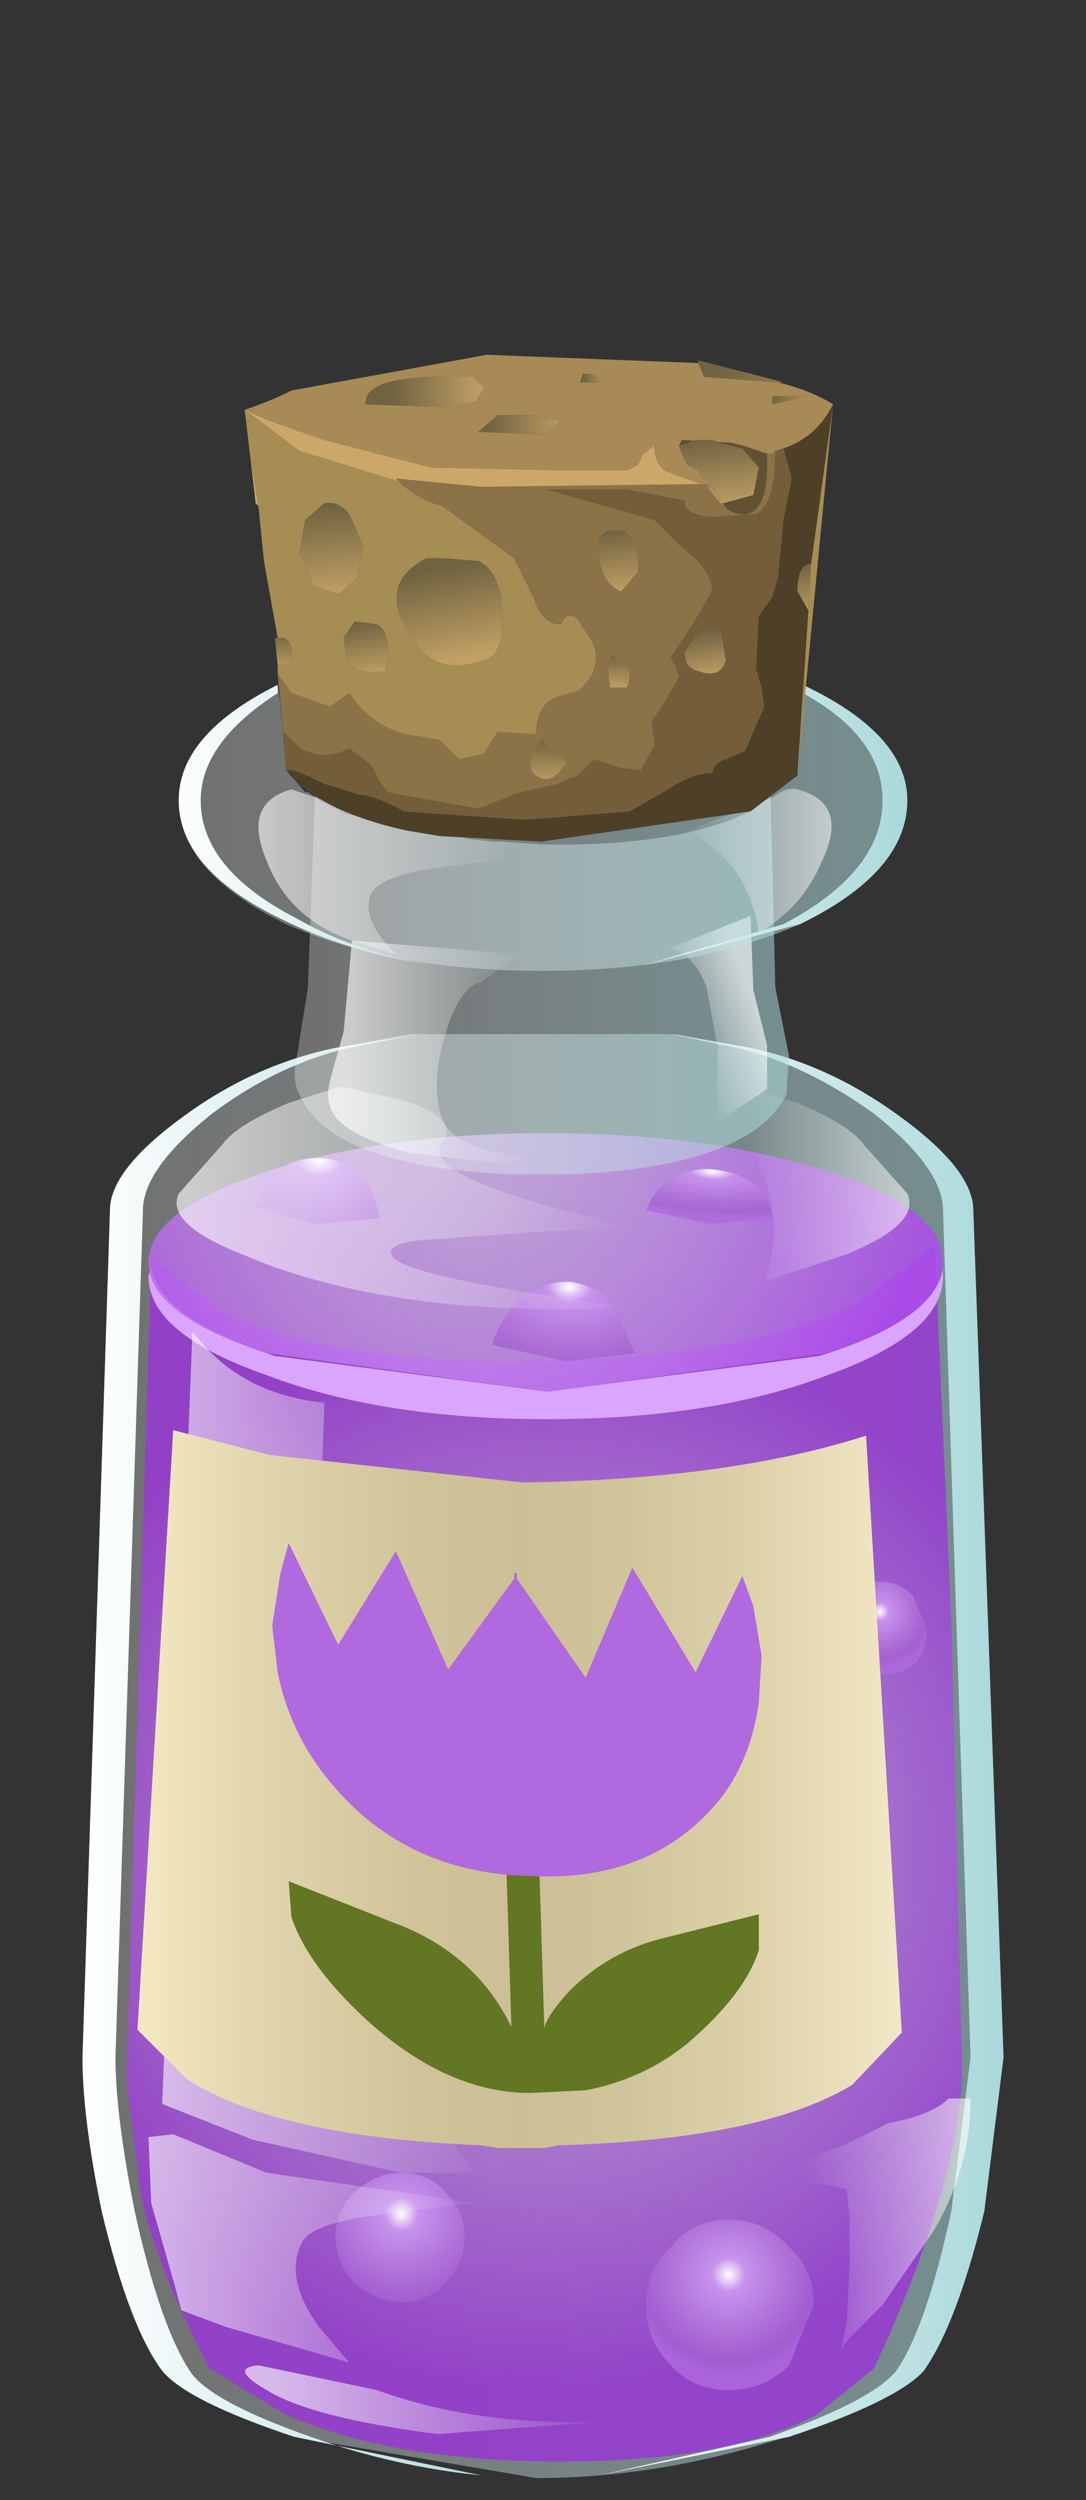 <?xml version="1.0" encoding="UTF-8" standalone="no"?>
<svg xmlns:xlink="http://www.w3.org/1999/xlink" height="45.45px" width="19.75px" xmlns="http://www.w3.org/2000/svg">
  <rect width="100%" height="100%" fill="#333333" stroke="none"/>
  <g transform="matrix(1.0, 0.0, 0.0, 1.0, 0.0, 0.0)">
    <use height="38.65" transform="matrix(1.0, 0.0, 0.0, 1.0, 1.5, 6.4)" width="16.75" xlink:href="#shape0"/>
  </g>
  <defs>
    <g id="shape0" transform="matrix(1.0, 0.0, 0.0, 1.0, -1.5, -6.4)">
      <path d="M7.45 18.8 L12.3 18.8 13.65 19.05 Q15.05 19.35 16.3 20.25 17.7 21.25 17.7 22.0 L18.25 37.4 17.9 40.2 Q17.4 42.25 16.8 43.1 16.3 43.65 14.3 44.3 12.0 45.05 9.75 45.05 L5.35 44.3 Q3.4 43.65 2.95 43.1 2.35 42.3 1.85 40.2 1.5 38.5 1.5 37.4 L2.0 22.0 Q2.0 21.25 3.4 20.25 4.65 19.35 6.1 19.05 L7.45 18.8" fill="url(#gradient0)" fill-rule="evenodd" stroke="none"/>
      <path d="M2.75 22.85 L3.95 23.8 Q5.85 24.75 9.3 24.75 13.4 24.75 15.6 23.7 L17.0 22.65 17.3 29.45 17.5 37.75 Q17.4 39.8 15.9 43.05 L14.85 43.9 Q13.25 44.75 10.2 44.75 7.15 44.75 5.2 43.9 L3.8 43.05 Q2.75 41.0 2.55 39.8 L2.3 37.8 2.75 22.85" fill="url(#gradient1)" fill-rule="evenodd" stroke="none"/>
      <path d="M2.7 23.2 L2.75 23.05 Q2.95 24.0 5.0 24.65 L9.95 25.3 14.9 24.65 Q17.0 24.0 17.15 23.05 L17.15 23.2 Q17.15 24.25 15.05 25.0 12.95 25.8 9.95 25.8 6.95 25.8 4.85 25.0 2.7 24.25 2.7 23.2" fill="#d9a5fe" fill-rule="evenodd" stroke="none"/>
      <path d="M17.15 22.95 Q17.15 23.9 15.05 24.6 L9.95 25.3 4.85 24.6 Q2.7 23.9 2.7 22.95 2.7 22.0 4.85 21.3 6.95 20.6 9.95 20.6 12.9 20.6 15.05 21.3 17.15 21.95 17.15 22.95" fill="url(#gradient2)" fill-rule="evenodd" stroke="none"/>
      <path d="M8.45 40.65 Q8.45 41.15 8.1 41.5 7.8 41.85 7.3 41.85 6.85 41.85 6.45 41.5 6.1 41.15 6.1 40.65 6.1 40.2 6.45 39.85 6.85 39.5 7.3 39.5 7.8 39.5 8.1 39.85 8.45 40.2 8.45 40.65" fill="url(#gradient3)" fill-rule="evenodd" stroke="none"/>
      <path d="M14.8 41.9 L14.35 43.0 Q13.9 43.45 13.25 43.45 12.6 43.45 12.2 43.0 11.75 42.55 11.75 41.9 11.75 41.25 12.2 40.85 12.6 40.35 13.25 40.35 13.9 40.35 14.35 40.85 14.8 41.25 14.8 41.9" fill="url(#gradient4)" fill-rule="evenodd" stroke="none"/>
      <path d="M16.85 29.6 Q16.85 30.45 16.0 30.45 15.15 30.45 15.15 29.6 15.15 29.25 15.45 29.0 15.7 28.75 16.0 28.75 16.35 28.75 16.6 29.0 L16.85 29.6" fill="url(#gradient5)" fill-rule="evenodd" stroke="none"/>
      <path d="M5.75 22.25 L4.65 21.95 Q4.9 21.05 5.8 21.05 6.75 21.1 6.9 22.15 L5.75 22.25" fill="url(#gradient6)" fill-rule="evenodd" stroke="none"/>
      <path d="M10.3 24.75 L8.95 24.45 Q9.1 23.95 9.5 23.6 9.85 23.3 10.35 23.3 10.8 23.35 11.15 23.7 L11.55 24.6 10.3 24.75" fill="url(#gradient7)" fill-rule="evenodd" stroke="none"/>
      <path d="M12.9 22.25 L11.75 22.0 Q12.05 21.25 12.9 21.25 13.95 21.35 14.05 22.15 L12.9 22.25" fill="url(#gradient8)" fill-rule="evenodd" stroke="none"/>
      <path d="M5.9 25.5 L5.85 27.0 5.45 31.65 Q5.15 34.3 6.9 37.2 L8.65 39.5 7.3 39.5 4.6 38.9 2.95 38.25 3.5 24.2 Q4.35 25.35 5.9 25.5" fill="url(#gradient9)" fill-rule="evenodd" stroke="none"/>
      <path d="M6.1 19.05 L7.6 18.8 6.35 19.05 Q5.05 19.35 3.85 20.25 2.6 21.25 2.6 22.0 L2.1 37.4 Q2.1 38.45 2.45 40.2 2.9 42.25 3.45 43.1 3.8 43.65 5.65 44.3 7.2 44.85 8.75 45.0 L5.35 44.3 Q3.4 43.65 2.95 43.1 2.35 42.3 1.85 40.2 1.5 38.5 1.5 37.4 L2.0 22.0 Q2.0 21.25 3.4 20.25 4.65 19.35 6.1 19.05" fill="url(#gradient10)" fill-rule="evenodd" stroke="none"/>
      <path d="M12.2 18.8 L13.65 19.05 Q15.05 19.35 16.3 20.25 17.7 21.25 17.7 22.0 L18.25 37.4 17.9 40.2 Q17.4 42.25 16.8 43.1 16.3 43.65 14.35 44.3 L10.9 45.0 14.0 44.3 Q15.85 43.65 16.3 43.1 16.85 42.3 17.3 40.2 L17.65 37.4 17.15 22.0 Q17.15 21.25 15.9 20.25 14.65 19.35 13.4 19.05 L12.2 18.8" fill="url(#gradient11)" fill-rule="evenodd" stroke="none"/>
      <path d="M4.4 22.8 Q3.0 22.25 3.25 21.7 L4.05 20.8 Q4.3 20.45 5.25 20.05 L6.2 19.75 7.3 20.0 Q8.35 20.3 8.05 20.75 7.5 21.4 11.45 22.3 L9.7 22.4 7.6 22.55 Q6.9 22.65 7.2 22.9 7.75 23.3 11.85 23.8 L10.2 23.8 Q6.7 23.8 4.4 22.8" fill="url(#gradient12)" fill-rule="evenodd" stroke="none"/>
      <path d="M6.85 43.45 Q9.05 44.25 11.95 43.95 L7.95 44.25 Q5.65 43.95 4.85 43.45 4.15 43.05 4.7 43.0 L6.85 43.45" fill="url(#gradient13)" fill-rule="evenodd" stroke="none"/>
      <path d="M15.7 20.8 L16.5 21.7 Q16.75 22.25 15.4 22.8 L13.9 23.3 Q14.25 22.4 13.9 21.4 13.55 20.45 12.7 19.9 L13.55 19.75 14.5 20.05 Q15.45 20.45 15.7 20.8" fill="url(#gradient14)" fill-rule="evenodd" stroke="none"/>
      <path d="M8.65 40.05 L7.0 40.25 Q5.7 40.4 5.5 40.75 5.15 41.4 5.8 42.3 L6.35 42.95 4.1 42.3 3.3 42.0 3.15 41.45 2.75 40.05 2.7 38.85 3.15 38.8 4.85 39.5 8.65 40.05" fill="url(#gradient15)" fill-rule="evenodd" stroke="none"/>
      <path d="M16.15 38.6 Q16.95 38.45 17.25 38.15 L17.65 38.15 Q17.65 39.45 16.95 40.6 L16.05 41.9 15.45 42.5 15.3 42.7 15.4 42.2 15.45 41.15 15.45 40.3 15.4 39.8 14.95 39.7 13.55 39.7 14.45 39.3 15.35 39.0 16.15 38.6" fill="url(#gradient16)" fill-rule="evenodd" stroke="none"/>
      <path d="M9.5 12.6 L9.85 12.65 10.2 12.6 12.9 13.0 Q14.0 13.4 14.0 13.9 L14.1 17.95 14.35 19.2 14.3 19.9 Q13.65 21.2 10.4 21.35 L9.3 21.35 Q6.0 21.2 5.45 19.9 5.3 19.65 5.4 19.2 L5.6 17.95 5.75 13.9 Q5.75 13.4 6.8 13.0 L9.5 12.6" fill="url(#gradient17)" fill-rule="evenodd" stroke="none"/>
      <path d="M8.75 17.85 Q8.35 17.95 8.1 18.8 7.85 19.6 8.0 20.2 8.15 21.0 10.0 21.05 L9.05 21.15 7.4 20.95 Q6.35 20.65 6.1 20.3 5.9 20.05 6.0 19.65 L6.25 18.75 6.4 17.1 9.45 17.35 8.75 17.85" fill="url(#gradient18)" fill-rule="evenodd" stroke="none"/>
      <path d="M13.65 16.65 L13.7 18.0 13.95 19.0 13.95 19.8 13.05 20.4 13.05 19.05 12.85 17.95 Q12.6 17.3 12.15 17.25 L13.65 16.65" fill="url(#gradient19)" fill-rule="evenodd" stroke="none"/>
      <path d="M14.5 13.75 L14.6 12.45 Q16.5 13.35 16.5 14.55 16.5 15.85 14.55 16.8 12.6 17.65 9.85 17.65 7.15 17.65 5.2 16.8 3.25 15.85 3.25 14.55 3.25 13.35 5.05 12.45 L5.1 12.8 5.1 12.85 5.15 13.3 5.15 13.35 5.2 13.95 5.25 14.05 5.55 14.4 5.6 14.4 5.75 14.5 5.8 14.55 6.3 14.8 6.55 14.85 6.65 14.85 7.0 15.0 7.3 15.05 7.8 15.15 7.95 15.15 8.35 15.2 8.5 15.25 8.95 15.3 9.15 15.3 9.85 15.35 Q12.3 15.4 13.65 14.75 L14.5 14.1 14.5 13.75" fill="url(#gradient20)" fill-rule="evenodd" stroke="none"/>
      <path d="M14.55 16.8 L11.7 17.55 14.25 16.8 Q16.05 15.85 16.05 14.55 16.05 13.4 14.6 12.6 L14.6 12.45 Q16.5 13.35 16.5 14.55 16.5 15.85 14.55 16.8" fill="url(#gradient21)" fill-rule="evenodd" stroke="none"/>
      <path d="M7.85 17.55 Q6.3 17.3 5.1 16.7 3.25 15.8 3.25 14.55 3.25 13.35 5.05 12.45 L5.05 12.6 Q3.65 13.5 3.65 14.55 3.65 15.8 5.4 16.7 6.45 17.3 7.85 17.55" fill="url(#gradient22)" fill-rule="evenodd" stroke="none"/>
      <path d="M7.8 15.8 Q6.9 15.95 6.75 16.25 6.55 16.7 7.2 17.35 L6.4 17.1 Q5.25 16.7 4.85 15.65 4.4 14.6 5.3 14.35 L5.75 14.5 6.9 14.95 9.15 15.3 9.2 15.6 7.8 15.8" fill="url(#gradient23)" fill-rule="evenodd" stroke="none"/>
      <path d="M14.5 14.35 Q15.45 14.6 14.95 15.65 14.6 16.5 13.8 16.95 13.6 15.65 12.5 15.1 L12.9 14.95 14.05 14.5 Q14.3 14.3 14.5 14.35" fill="url(#gradient24)" fill-rule="evenodd" stroke="none"/>
      <path d="M14.75 10.25 L14.7 11.1 14.5 10.75 Q14.5 10.25 14.75 10.25" fill="url(#gradient25)" fill-rule="evenodd" stroke="none"/>
      <path d="M14.7 11.1 L14.75 10.25 15.15 7.35 14.5 14.1 14.7 11.1 M13.95 8.25 L13.5 8.1 14.05 8.25 13.95 8.25 M12.9 8.85 L12.85 8.8 12.9 8.8 12.9 8.85 M7.25 8.75 L7.3 8.8 Q7.65 9.1 8.05 9.2 L9.35 10.15 9.7 10.85 Q9.85 11.35 10.2 11.35 10.3 11.1 10.5 11.25 L10.7 11.55 Q10.95 11.9 10.75 12.3 L10.55 12.55 10.2 12.65 Q9.75 12.75 9.75 13.35 L9.05 13.3 8.8 13.7 8.35 13.8 8.0 13.45 7.4 13.35 Q6.75 13.2 6.35 12.6 L6.0 12.85 5.3 12.6 5.05 12.25 5.05 12.1 5.3 12.05 Q5.35 11.55 5.05 11.6 L4.8 10.2 4.7 9.2 4.55 8.3 4.45 7.45 5.45 8.2 7.25 8.75 M6.45 11.3 L6.25 11.6 6.3 11.95 Q6.45 12.3 7.0 12.2 7.15 11.5 6.85 11.35 L6.45 11.3 M6.6 9.9 L6.35 9.35 Q6.15 9.1 5.9 9.15 L5.55 9.45 5.45 10.05 5.7 10.65 6.15 10.8 6.5 10.5 6.6 9.9 M7.4 11.45 Q7.85 12.35 8.8 12.0 9.25 11.9 9.1 10.8 9.0 10.35 8.7 10.2 L8.05 10.15 7.75 10.15 Q6.9 10.6 7.4 11.45" fill="#a58d54" fill-rule="evenodd" stroke="none"/>
      <path d="M14.75 10.25 Q14.5 10.25 14.5 10.75 L14.7 11.1 14.5 14.1 13.65 14.75 9.85 15.3 8.0 15.2 7.4 15.1 Q5.8 14.75 5.2 14.0 L5.3 14.0 Q5.5 14.05 5.9 14.25 L6.55 14.45 Q6.8 14.45 7.35 14.75 L8.05 14.8 9.55 14.9 11.45 14.75 12.15 14.35 Q12.6 14.05 12.95 14.05 13.0 13.85 13.2 13.8 L13.55 13.65 13.9 12.85 13.85 12.5 13.75 12.15 13.8 11.2 14.05 10.85 14.15 10.5 14.25 9.45 14.4 8.7 14.25 8.15 Q14.85 7.95 15.15 7.35 L14.75 10.25" fill="#4d4027" fill-rule="evenodd" stroke="none"/>
      <path d="M12.7 6.6 L12.7 6.55 14.25 6.95 14.15 6.95 14.1 6.95 12.8 6.85 12.7 6.6" fill="url(#gradient26)" fill-rule="evenodd" stroke="none"/>
      <path d="M14.05 7.35 L14.05 7.2 14.7 7.2 14.05 7.35" fill="url(#gradient27)" fill-rule="evenodd" stroke="none"/>
      <path d="M12.7 6.6 L12.8 6.85 14.1 6.95 14.15 6.95 Q14.75 7.1 15.15 7.35 14.85 7.95 14.25 8.15 L14.1 8.2 14.05 8.25 13.5 8.1 13.3 8.05 12.4 8.0 12.35 8.1 12.4 8.25 12.5 8.45 12.7 8.55 12.75 8.65 12.85 8.75 12.95 8.8 12.9 8.8 12.75 8.8 12.2 8.6 Q11.9 8.5 11.9 8.1 L11.7 8.25 11.6 8.45 11.4 8.55 10.15 8.55 7.85 8.5 5.9 8.0 4.9 7.65 4.45 7.45 Q4.9 7.3 5.3 7.1 L8.85 6.45 12.7 6.6 M14.05 7.35 L14.7 7.2 14.05 7.2 14.05 7.35 M10.55 6.95 L11.05 6.95 10.75 6.8 10.6 6.8 10.55 6.95 M8.7 7.85 L9.9 7.9 10.2 7.65 9.65 7.55 9.05 7.55 8.7 7.85 M8.65 7.3 L8.8 7.05 8.6 6.85 8.1 6.85 Q6.6 6.85 6.65 7.35 L8.05 7.4 8.65 7.3" fill="#a78a56" fill-rule="evenodd" stroke="none"/>
      <path d="M13.15 9.15 L13.7 9.0 13.8 8.5 13.5 8.15 13.1 8.05 12.95 8.0 12.65 8.0 12.35 8.1 12.4 8.0 13.3 8.05 13.5 8.1 13.95 8.25 13.95 8.45 Q13.95 9.3 13.55 9.35 13.25 9.35 13.15 9.15" fill="#615031" fill-rule="evenodd" stroke="none"/>
      <path d="M12.35 8.1 L12.65 8.0 12.95 8.0 13.1 8.05 13.5 8.15 13.8 8.5 13.7 9.0 13.15 9.15 12.9 8.8 12.95 8.8 12.85 8.75 12.75 8.65 12.7 8.55 12.5 8.45 12.4 8.25 12.35 8.1" fill="url(#gradient28)" fill-rule="evenodd" stroke="none"/>
      <path d="M13.15 9.15 Q13.25 9.35 13.55 9.35 13.95 9.3 13.95 8.45 L13.95 8.25 14.05 8.25 14.1 8.2 14.1 8.25 Q14.1 9.15 13.75 9.35 L12.95 9.4 Q12.4 9.35 12.45 9.1 L11.4 8.9 9.95 8.9 11.9 9.45 12.4 9.95 Q12.95 10.35 12.95 10.75 L12.6 11.35 12.2 11.95 12.3 12.15 12.35 12.3 12.1 12.75 11.85 13.1 11.9 13.55 11.65 14.0 11.25 13.95 10.8 13.8 10.5 14.1 10.35 14.15 10.15 14.25 9.45 14.4 8.7 14.7 7.3 14.45 7.05 14.4 6.9 14.2 6.75 13.9 6.35 13.6 Q5.9 13.85 5.45 13.6 L5.15 13.3 5.05 12.25 5.3 12.6 6.0 12.85 6.35 12.6 Q6.75 13.2 7.4 13.35 L8.0 13.45 8.35 13.8 8.8 13.7 9.05 13.3 9.75 13.35 Q9.75 12.75 10.2 12.65 L10.55 12.55 10.75 12.3 Q10.95 11.9 10.7 11.55 L10.5 11.25 Q10.3 11.1 10.2 11.35 9.85 11.35 9.7 10.85 L9.35 10.15 8.05 9.2 Q7.65 9.1 7.3 8.8 L7.25 8.75 7.2 8.7 8.75 8.85 12.85 8.8 12.9 8.85 12.85 8.85 13.1 9.15 13.15 9.15 M10.9 10.2 Q11.0 10.65 11.3 10.75 L11.6 10.4 Q11.65 9.9 11.35 9.65 L11.15 9.65 Q10.8 9.65 10.9 10.2 M11.4 12.5 Q11.55 12.1 11.25 12.05 L11.15 11.9 Q11.0 12.05 11.1 12.5 L11.4 12.5 M10.05 13.65 L9.85 13.45 Q9.5 13.9 9.75 14.1 10.05 14.3 10.3 13.85 L10.05 13.65" fill="#8b7347" fill-rule="evenodd" stroke="none"/>
      <path d="M12.9 8.8 L13.15 9.15 13.1 9.15 12.85 8.85 12.9 8.85 12.9 8.8" fill="url(#gradient29)" fill-rule="evenodd" stroke="none"/>
      <path d="M12.85 8.8 L8.75 8.85 7.2 8.7 7.25 8.75 5.45 8.2 4.45 7.45 4.9 7.65 5.9 8.0 7.85 8.5 10.15 8.55 11.4 8.55 11.6 8.45 11.7 8.25 11.9 8.1 Q11.9 8.5 12.2 8.6 L12.75 8.8 12.9 8.8 12.85 8.8 M4.55 8.3 L4.7 9.2 4.65 9.15 4.55 8.3" fill="#cba769" fill-rule="evenodd" stroke="none"/>
      <path d="M14.25 8.15 L14.4 8.7 14.25 9.45 14.15 10.5 14.05 10.85 13.8 11.2 13.75 12.15 13.85 12.5 13.9 12.85 13.55 13.65 13.2 13.8 Q13.0 13.85 12.95 14.05 12.6 14.05 12.15 14.35 L11.45 14.75 9.55 14.9 8.05 14.8 7.35 14.75 Q6.8 14.45 6.55 14.45 L5.9 14.25 Q5.5 14.05 5.3 14.0 L5.2 14.0 5.15 13.3 5.45 13.6 Q5.9 13.85 6.35 13.6 L6.75 13.9 6.9 14.2 7.05 14.4 7.3 14.45 8.7 14.7 9.45 14.4 10.15 14.25 10.35 14.15 10.5 14.1 10.8 13.8 11.25 13.95 11.65 14.0 11.9 13.55 11.85 13.1 12.1 12.75 12.35 12.3 12.3 12.15 12.2 11.95 12.6 11.35 12.95 10.75 Q12.95 10.35 12.4 9.95 L11.9 9.45 9.95 8.9 11.4 8.9 12.45 9.1 Q12.4 9.35 12.95 9.4 L13.75 9.35 Q14.1 9.15 14.1 8.25 L14.1 8.2 14.25 8.15 M13.1 11.4 L12.75 11.4 12.45 11.85 Q12.45 12.15 12.7 12.2 13.1 12.35 13.2 12.0 L13.1 11.4" fill="#735e39" fill-rule="evenodd" stroke="none"/>
      <path d="M10.55 6.95 L10.6 6.8 10.75 6.8 11.05 6.95 10.55 6.95" fill="url(#gradient30)" fill-rule="evenodd" stroke="none"/>
      <path d="M10.9 10.2 Q10.8 9.65 11.15 9.65 L11.35 9.65 Q11.65 9.9 11.6 10.4 L11.3 10.75 Q11.0 10.65 10.9 10.2" fill="url(#gradient31)" fill-rule="evenodd" stroke="none"/>
      <path d="M13.1 11.4 L13.2 12.0 Q13.1 12.35 12.7 12.2 12.45 12.15 12.45 11.85 L12.75 11.4 13.1 11.4" fill="url(#gradient32)" fill-rule="evenodd" stroke="none"/>
      <path d="M11.4 12.5 L11.1 12.5 Q11.0 12.05 11.15 11.9 L11.25 12.05 Q11.55 12.1 11.4 12.5" fill="url(#gradient33)" fill-rule="evenodd" stroke="none"/>
      <path d="M8.65 7.3 L8.05 7.4 6.65 7.35 Q6.6 6.85 8.1 6.85 L8.6 6.85 8.8 7.05 8.65 7.3" fill="url(#gradient34)" fill-rule="evenodd" stroke="none"/>
      <path d="M8.7 7.85 L9.05 7.55 9.65 7.55 10.2 7.65 9.9 7.9 8.7 7.85" fill="url(#gradient35)" fill-rule="evenodd" stroke="none"/>
      <path d="M7.4 11.45 Q6.9 10.6 7.75 10.15 L8.05 10.15 8.7 10.2 Q9.0 10.35 9.1 10.8 9.25 11.9 8.8 12.0 7.85 12.35 7.4 11.45" fill="url(#gradient36)" fill-rule="evenodd" stroke="none"/>
      <path d="M6.6 9.9 L6.5 10.5 6.15 10.8 5.7 10.65 5.45 10.05 5.55 9.45 5.9 9.15 Q6.15 9.1 6.35 9.35 L6.6 9.9" fill="url(#gradient37)" fill-rule="evenodd" stroke="none"/>
      <path d="M6.45 11.3 L6.85 11.35 Q7.15 11.5 7.0 12.2 6.45 12.3 6.3 11.95 L6.25 11.6 6.45 11.3" fill="url(#gradient38)" fill-rule="evenodd" stroke="none"/>
      <path d="M5.05 11.6 Q5.35 11.55 5.3 12.05 L5.05 12.1 5.0 11.6 5.05 11.6" fill="url(#gradient39)" fill-rule="evenodd" stroke="none"/>
      <path d="M10.05 13.65 L10.3 13.85 Q10.05 14.3 9.75 14.1 9.5 13.9 9.85 13.45 L10.05 13.65" fill="url(#gradient40)" fill-rule="evenodd" stroke="none"/>
      <path d="M9.5 26.95 Q13.25 26.9 15.75 26.1 L16.4 36.95 15.5 37.9 Q13.85 38.9 10.15 39.0 L9.9 39.05 9.05 39.05 8.75 39.0 Q5.05 38.85 3.4 37.8 L2.5 36.9 3.15 26.0 4.9 26.45 9.5 26.95" fill="url(#gradient41)" fill-rule="evenodd" stroke="none"/>
      <path d="M9.2 33.65 L9.4 33.5 9.4 33.3 9.5 33.45 9.65 33.35 9.65 33.5 9.8 33.7 9.9 36.9 Q9.9 36.7 10.35 36.2 11.05 35.5 12.0 35.25 L13.8 34.8 13.8 35.45 Q13.55 36.25 12.5 37.15 11.7 37.8 10.65 38.0 L9.65 38.05 Q8.15 38.05 6.7 36.75 5.6 35.75 5.3 34.85 L5.25 34.2 7.15 34.95 Q8.65 35.5 9.3 36.85 L9.2 33.65" fill="#627624" fill-rule="evenodd" stroke="none"/>
      <path d="M13.5 28.65 L13.7 29.2 13.85 30.1 13.8 30.95 Q13.65 32.0 13.1 32.7 11.85 34.25 9.55 34.1 L9.5 34.1 Q7.2 34.0 5.85 32.2 5.25 31.4 5.05 30.4 L4.95 29.55 5.1 28.6 5.25 28.05 6.15 29.9 7.2 28.2 8.15 30.35 9.35 28.7 9.35 28.6 9.4 28.6 9.4 28.7 10.65 30.5 11.5 28.5 12.65 30.4 13.5 28.65" fill="#b069df" fill-rule="evenodd" stroke="none"/>
    </g>
    <linearGradient gradientTransform="matrix(0.01, 0.0, 0.0, -0.01, 9.75, 31.9)" gradientUnits="userSpaceOnUse" id="gradient0" spreadMethod="pad" x1="-819.2" x2="819.2">
      <stop offset="0.0" stop-color="#ffffff" stop-opacity="0.298"/>
      <stop offset="1.0" stop-color="#abd9db" stop-opacity="0.549"/>
    </linearGradient>
    <radialGradient cx="0" cy="0" gradientTransform="matrix(0.012, 0.0, 0.0, -0.012, 9.9, 33.7)" gradientUnits="userSpaceOnUse" id="gradient1" r="819.2" spreadMethod="pad">
      <stop offset="0.0" stop-color="#dab2f6" stop-opacity="0.667"/>
      <stop offset="0.988" stop-color="#9838d4" stop-opacity="0.847"/>
    </radialGradient>
    <radialGradient cx="0" cy="0" gradientTransform="matrix(0.009, 0.005, 0.005, -0.009, 8.6, 20.6)" gradientUnits="userSpaceOnUse" id="gradient2" r="819.2" spreadMethod="pad">
      <stop offset="0.0" stop-color="#e3befe" stop-opacity="0.667"/>
      <stop offset="0.988" stop-color="#ae4deb" stop-opacity="0.847"/>
    </radialGradient>
    <radialGradient cx="0" cy="0" gradientTransform="matrix(0.001, 0.002, 0.002, -0.001, 7.3, 40.25)" gradientUnits="userSpaceOnUse" id="gradient3" r="819.2" spreadMethod="pad">
      <stop offset="0.0" stop-color="#ffffff"/>
      <stop offset="0.165" stop-color="#c793ec"/>
      <stop offset="0.859" stop-color="#a461d0" stop-opacity="0.847"/>
      <stop offset="1.0" stop-color="#b069df" stop-opacity="0.847"/>
    </radialGradient>
    <radialGradient cx="0" cy="0" gradientTransform="matrix(0.001, 0.002, 0.002, -0.001, 13.25, 41.35)" gradientUnits="userSpaceOnUse" id="gradient4" r="819.2" spreadMethod="pad">
      <stop offset="0.0" stop-color="#ffffff"/>
      <stop offset="0.165" stop-color="#c793ec"/>
      <stop offset="0.859" stop-color="#a461d0" stop-opacity="0.847"/>
      <stop offset="1.0" stop-color="#b069df" stop-opacity="0.847"/>
    </radialGradient>
    <radialGradient cx="0" cy="0" gradientTransform="matrix(7.0E-4, 0.001, 0.001, -7.0E-4, 16.0, 29.3)" gradientUnits="userSpaceOnUse" id="gradient5" r="819.2" spreadMethod="pad">
      <stop offset="0.0" stop-color="#ffffff"/>
      <stop offset="0.165" stop-color="#c793ec"/>
      <stop offset="0.859" stop-color="#a461d0" stop-opacity="0.847"/>
      <stop offset="1.0" stop-color="#b069df" stop-opacity="0.847"/>
    </radialGradient>
    <radialGradient cx="0" cy="0" gradientTransform="matrix(-1.0E-4, 0.002, 0.003, 2.0E-4, 5.8, 21.1)" gradientUnits="userSpaceOnUse" id="gradient6" r="819.2" spreadMethod="pad">
      <stop offset="0.0" stop-color="#ffffff"/>
      <stop offset="0.165" stop-color="#c793ec"/>
      <stop offset="0.859" stop-color="#a461d0" stop-opacity="0.847"/>
      <stop offset="1.0" stop-color="#b069df" stop-opacity="0.847"/>
    </radialGradient>
    <radialGradient cx="0" cy="0" gradientTransform="matrix(-1.0E-4, 0.002, 0.003, 2.0E-4, 10.35, 23.4)" gradientUnits="userSpaceOnUse" id="gradient7" r="819.2" spreadMethod="pad">
      <stop offset="0.0" stop-color="#ffffff"/>
      <stop offset="0.165" stop-color="#c793ec"/>
      <stop offset="0.859" stop-color="#a461d0" stop-opacity="0.847"/>
      <stop offset="1.0" stop-color="#b069df" stop-opacity="0.847"/>
    </radialGradient>
    <radialGradient cx="0" cy="0" gradientTransform="matrix(-1.0E-4, 0.001, 0.003, 2.0E-4, 12.95, 21.3)" gradientUnits="userSpaceOnUse" id="gradient8" r="819.2" spreadMethod="pad">
      <stop offset="0.0" stop-color="#ffffff"/>
      <stop offset="0.165" stop-color="#c793ec"/>
      <stop offset="0.859" stop-color="#a461d0" stop-opacity="0.847"/>
      <stop offset="1.0" stop-color="#b069df" stop-opacity="0.847"/>
    </radialGradient>
    <linearGradient gradientTransform="matrix(0.004, 0.0, 0.0, -0.004, 5.8, 31.85)" gradientUnits="userSpaceOnUse" id="gradient9" spreadMethod="pad" x1="-819.2" x2="819.2">
      <stop offset="0.0" stop-color="#ffffff" stop-opacity="0.639"/>
      <stop offset="1.0" stop-color="#ffffff" stop-opacity="0.0"/>
    </linearGradient>
    <linearGradient gradientTransform="matrix(0.005, 0.0, 0.0, -0.005, 5.6, 31.9)" gradientUnits="userSpaceOnUse" id="gradient10" spreadMethod="pad" x1="-819.2" x2="819.2">
      <stop offset="0.0" stop-color="#ffffff"/>
      <stop offset="1.0" stop-color="#abd9db"/>
    </linearGradient>
    <linearGradient gradientTransform="matrix(0.005, 0.0, 0.0, -0.005, 14.05, 31.9)" gradientUnits="userSpaceOnUse" id="gradient11" spreadMethod="pad" x1="-819.2" x2="819.2">
      <stop offset="0.0" stop-color="#ffffff"/>
      <stop offset="1.0" stop-color="#abd9db"/>
    </linearGradient>
    <linearGradient gradientTransform="matrix(0.005, 0.0, 0.0, -0.005, 7.5, 21.75)" gradientUnits="userSpaceOnUse" id="gradient12" spreadMethod="pad" x1="-819.2" x2="819.2">
      <stop offset="0.0" stop-color="#ffffff" stop-opacity="0.639"/>
      <stop offset="1.0" stop-color="#ffffff" stop-opacity="0.0"/>
    </linearGradient>
    <linearGradient gradientTransform="matrix(0.004, 0.0, 0.0, -0.004, 8.2, 43.7)" gradientUnits="userSpaceOnUse" id="gradient13" spreadMethod="pad" x1="-819.2" x2="819.2">
      <stop offset="0.0" stop-color="#ffffff" stop-opacity="0.639"/>
      <stop offset="1.0" stop-color="#ffffff" stop-opacity="0.0"/>
    </linearGradient>
    <linearGradient gradientTransform="matrix(-0.002, 0.0, 0.0, 0.002, 15.2, 21.55)" gradientUnits="userSpaceOnUse" id="gradient14" spreadMethod="pad" x1="-819.2" x2="819.2">
      <stop offset="0.0" stop-color="#ffffff" stop-opacity="0.639"/>
      <stop offset="1.0" stop-color="#ffffff" stop-opacity="0.0"/>
    </linearGradient>
    <linearGradient gradientTransform="matrix(0.004, 0.0, 0.0, -0.004, 5.65, 40.85)" gradientUnits="userSpaceOnUse" id="gradient15" spreadMethod="pad" x1="-819.2" x2="819.2">
      <stop offset="0.0" stop-color="#ffffff" stop-opacity="0.639"/>
      <stop offset="1.0" stop-color="#ffffff" stop-opacity="0.0"/>
    </linearGradient>
    <linearGradient gradientTransform="matrix(-0.002, 0.0, 0.0, 0.002, 16.25, 40.65)" gradientUnits="userSpaceOnUse" id="gradient16" spreadMethod="pad" x1="-819.2" x2="819.2">
      <stop offset="0.0" stop-color="#ffffff" stop-opacity="0.639"/>
      <stop offset="1.0" stop-color="#ffffff" stop-opacity="0.0"/>
    </linearGradient>
    <linearGradient gradientTransform="matrix(0.005, 0.0, 0.0, -0.005, 9.75, 17.0)" gradientUnits="userSpaceOnUse" id="gradient17" spreadMethod="pad" x1="-819.2" x2="819.2">
      <stop offset="0.0" stop-color="#ffffff" stop-opacity="0.298"/>
      <stop offset="1.0" stop-color="#abd9db" stop-opacity="0.549"/>
    </linearGradient>
    <linearGradient gradientTransform="matrix(0.002, 0.0, 0.0, -0.002, 7.95, 19.15)" gradientUnits="userSpaceOnUse" id="gradient18" spreadMethod="pad" x1="-819.2" x2="819.2">
      <stop offset="0.0" stop-color="#ffffff" stop-opacity="0.639"/>
      <stop offset="1.0" stop-color="#ffffff" stop-opacity="0.0"/>
    </linearGradient>
    <linearGradient gradientTransform="matrix(-8.0E-4, 3.0E-4, 3.0E-4, 8.0E-4, 13.1, 18.6)" gradientUnits="userSpaceOnUse" id="gradient19" spreadMethod="pad" x1="-819.2" x2="819.2">
      <stop offset="0.0" stop-color="#ffffff" stop-opacity="0.639"/>
      <stop offset="1.0" stop-color="#ffffff" stop-opacity="0.0"/>
    </linearGradient>
    <linearGradient gradientTransform="matrix(0.008, 0.0, 0.0, -0.008, 9.85, 15.05)" gradientUnits="userSpaceOnUse" id="gradient20" spreadMethod="pad" x1="-819.2" x2="819.2">
      <stop offset="0.0" stop-color="#ffffff" stop-opacity="0.298"/>
      <stop offset="1.0" stop-color="#abd9db" stop-opacity="0.549"/>
    </linearGradient>
    <linearGradient gradientTransform="matrix(0.004, 0.0, 0.0, -0.004, 13.15, 15.05)" gradientUnits="userSpaceOnUse" id="gradient21" spreadMethod="pad" x1="-819.2" x2="819.2">
      <stop offset="0.0" stop-color="#ffffff"/>
      <stop offset="1.0" stop-color="#abd9db"/>
    </linearGradient>
    <linearGradient gradientTransform="matrix(0.004, 0.0, 0.0, -0.004, 6.4, 15.1)" gradientUnits="userSpaceOnUse" id="gradient22" spreadMethod="pad" x1="-819.2" x2="819.2">
      <stop offset="0.0" stop-color="#ffffff"/>
      <stop offset="1.0" stop-color="#abd9db"/>
    </linearGradient>
    <linearGradient gradientTransform="matrix(0.003, 0.0, 0.0, -0.003, 6.95, 15.85)" gradientUnits="userSpaceOnUse" id="gradient23" spreadMethod="pad" x1="-819.2" x2="819.2">
      <stop offset="0.0" stop-color="#ffffff" stop-opacity="0.639"/>
      <stop offset="1.0" stop-color="#ffffff" stop-opacity="0.0"/>
    </linearGradient>
    <linearGradient gradientTransform="matrix(-0.002, 0.0, 0.0, -0.002, 13.9, 15.65)" gradientUnits="userSpaceOnUse" id="gradient24" spreadMethod="pad" x1="-819.2" x2="819.2">
      <stop offset="0.0" stop-color="#ffffff" stop-opacity="0.639"/>
      <stop offset="1.0" stop-color="#ffffff" stop-opacity="0.0"/>
    </linearGradient>
    <linearGradient gradientTransform="matrix(-1.0E-4, -6.0E-4, -6.0E-4, 1.0E-4, 14.65, 10.75)" gradientUnits="userSpaceOnUse" id="gradient25" spreadMethod="pad" x1="-819.2" x2="819.2">
      <stop offset="0.0" stop-color="#c1a064"/>
      <stop offset="1.0" stop-color="#706341"/>
    </linearGradient>
    <linearGradient gradientTransform="matrix(-0.002, 0.0, 0.0, 0.002, 14.65, 6.8)" gradientUnits="userSpaceOnUse" id="gradient26" spreadMethod="pad" x1="-819.2" x2="819.2">
      <stop offset="0.0" stop-color="#c1a064"/>
      <stop offset="1.0" stop-color="#706341"/>
    </linearGradient>
    <linearGradient gradientTransform="matrix(-5.0E-4, 0.0, 0.0, 5.0E-4, 14.45, 7.3)" gradientUnits="userSpaceOnUse" id="gradient27" spreadMethod="pad" x1="-819.2" x2="819.2">
      <stop offset="0.0" stop-color="#c1a064"/>
      <stop offset="1.0" stop-color="#706341"/>
    </linearGradient>
    <linearGradient gradientTransform="matrix(-1.0E-4, -8.0E-4, -8.0E-4, 1.0E-4, 13.1, 8.6)" gradientUnits="userSpaceOnUse" id="gradient28" spreadMethod="pad" x1="-819.2" x2="819.2">
      <stop offset="0.0" stop-color="#c1a064"/>
      <stop offset="1.0" stop-color="#706341"/>
    </linearGradient>
    <linearGradient gradientTransform="matrix(-1.0E-4, -8.0E-4, -8.0E-4, 1.0E-4, 12.95, 8.65)" gradientUnits="userSpaceOnUse" id="gradient29" spreadMethod="pad" x1="-819.2" x2="819.2">
      <stop offset="0.0" stop-color="#c1a064"/>
      <stop offset="1.0" stop-color="#706341"/>
    </linearGradient>
    <linearGradient gradientTransform="matrix(-3.0E-4, 0.0, 0.0, 3.0E-4, 10.85, 6.85)" gradientUnits="userSpaceOnUse" id="gradient30" spreadMethod="pad" x1="-819.2" x2="819.2">
      <stop offset="0.0" stop-color="#c1a064"/>
      <stop offset="1.0" stop-color="#706341"/>
    </linearGradient>
    <linearGradient gradientTransform="matrix(-1.0E-4, -7.0E-4, -7.0E-4, 1.0E-4, 11.25, 10.2)" gradientUnits="userSpaceOnUse" id="gradient31" spreadMethod="pad" x1="-819.2" x2="819.2">
      <stop offset="0.0" stop-color="#c1a064"/>
      <stop offset="1.0" stop-color="#706341"/>
    </linearGradient>
    <linearGradient gradientTransform="matrix(-1.0E-4, -5.0E-4, -5.0E-4, 1.0E-4, 12.85, 11.9)" gradientUnits="userSpaceOnUse" id="gradient32" spreadMethod="pad" x1="-819.2" x2="819.2">
      <stop offset="0.0" stop-color="#c1a064"/>
      <stop offset="1.0" stop-color="#706341"/>
    </linearGradient>
    <linearGradient gradientTransform="matrix(0.0, -4.0E-4, -4.0E-4, 0.0, 11.25, 12.2)" gradientUnits="userSpaceOnUse" id="gradient33" spreadMethod="pad" x1="-819.2" x2="819.2">
      <stop offset="0.0" stop-color="#c1a064"/>
      <stop offset="1.0" stop-color="#706341"/>
    </linearGradient>
    <linearGradient gradientTransform="matrix(-0.001, 0.0, 0.0, 0.001, 7.95, 7.1)" gradientUnits="userSpaceOnUse" id="gradient34" spreadMethod="pad" x1="-819.2" x2="819.2">
      <stop offset="0.0" stop-color="#c1a064"/>
      <stop offset="1.0" stop-color="#706341"/>
    </linearGradient>
    <linearGradient gradientTransform="matrix(-9.0E-4, 0.0, 0.0, 9.0E-4, 9.6, 7.7)" gradientUnits="userSpaceOnUse" id="gradient35" spreadMethod="pad" x1="-819.2" x2="819.2">
      <stop offset="0.0" stop-color="#c1a064"/>
      <stop offset="1.0" stop-color="#706341"/>
    </linearGradient>
    <linearGradient gradientTransform="matrix(-2.0E-4, -0.001, -0.001, 2.0E-4, 8.2, 11.15)" gradientUnits="userSpaceOnUse" id="gradient36" spreadMethod="pad" x1="-819.2" x2="819.2">
      <stop offset="0.0" stop-color="#c1a064"/>
      <stop offset="1.0" stop-color="#706341"/>
    </linearGradient>
    <linearGradient gradientTransform="matrix(-1.0E-4, -0.001, -0.001, 1.0E-4, 6.05, 10.0)" gradientUnits="userSpaceOnUse" id="gradient37" spreadMethod="pad" x1="-819.2" x2="819.2">
      <stop offset="0.0" stop-color="#c1a064"/>
      <stop offset="1.0" stop-color="#706341"/>
    </linearGradient>
    <linearGradient gradientTransform="matrix(-1.0E-4, -6.0E-4, -6.0E-4, 1.0E-4, 6.7, 11.8)" gradientUnits="userSpaceOnUse" id="gradient38" spreadMethod="pad" x1="-819.2" x2="819.2">
      <stop offset="0.0" stop-color="#c1a064"/>
      <stop offset="1.0" stop-color="#706341"/>
    </linearGradient>
    <linearGradient gradientTransform="matrix(0.0, -4.0E-4, -4.0E-4, 0.0, 5.15, 11.85)" gradientUnits="userSpaceOnUse" id="gradient39" spreadMethod="pad" x1="-819.2" x2="819.2">
      <stop offset="0.0" stop-color="#c1a064"/>
      <stop offset="1.0" stop-color="#706341"/>
    </linearGradient>
    <linearGradient gradientTransform="matrix(0.0, -5.0E-4, -5.0E-4, 0.0, 9.95, 13.85)" gradientUnits="userSpaceOnUse" id="gradient40" spreadMethod="pad" x1="-819.2" x2="819.2">
      <stop offset="0.0" stop-color="#c1a064"/>
      <stop offset="1.0" stop-color="#706341"/>
    </linearGradient>
    <linearGradient gradientTransform="matrix(0.009, 0.0, 0.0, -0.008, 9.5, 32.55)" gradientUnits="userSpaceOnUse" id="gradient41" spreadMethod="pad" x1="-819.2" x2="819.2">
      <stop offset="0.0" stop-color="#f8ecc6"/>
      <stop offset="0.008" stop-color="#f7ebc5"/>
      <stop offset="0.196" stop-color="#dfd3ab"/>
      <stop offset="0.365" stop-color="#d1c49b"/>
      <stop offset="0.498" stop-color="#ccbf95"/>
      <stop offset="0.624" stop-color="#d0c49b"/>
      <stop offset="0.78" stop-color="#ddd1aa"/>
      <stop offset="0.957" stop-color="#f2e7c4"/>
      <stop offset="1.0" stop-color="#f8edcb"/>
    </linearGradient>
  </defs>
</svg>
